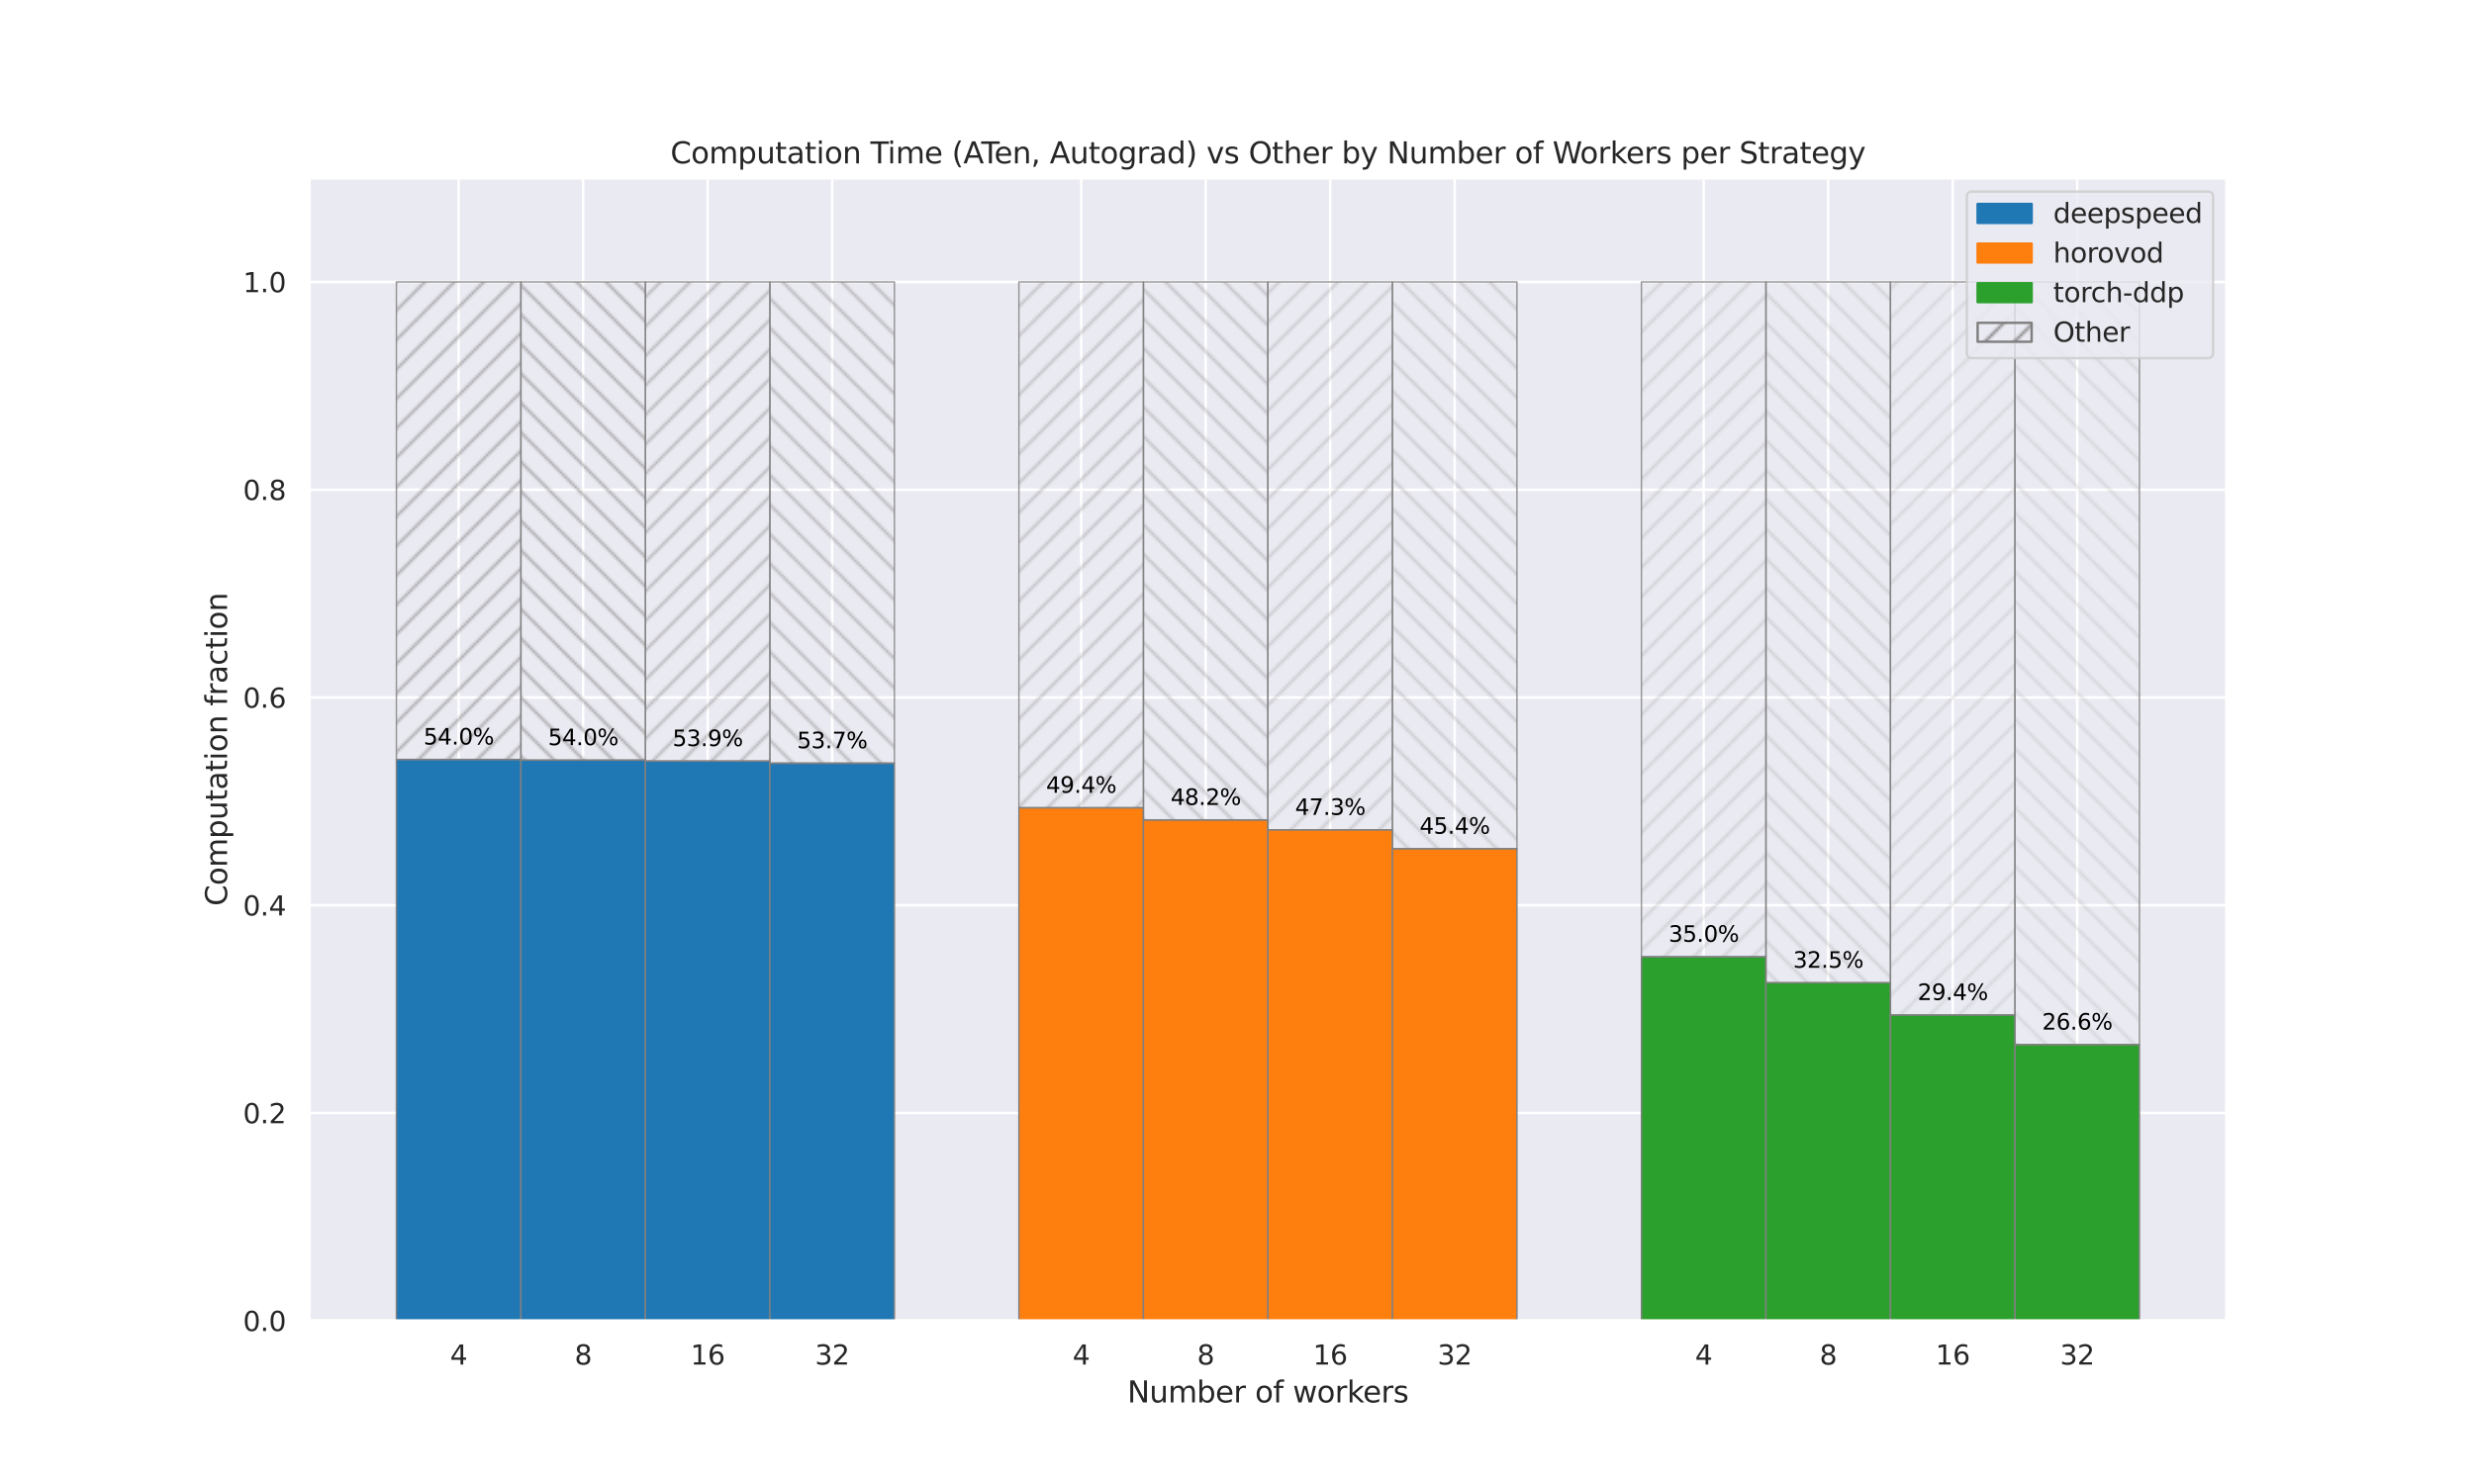 <?xml version="1.0" encoding="utf-8" standalone="no"?>
<!DOCTYPE svg PUBLIC "-//W3C//DTD SVG 1.1//EN"
  "http://www.w3.org/Graphics/SVG/1.1/DTD/svg11.dtd">
<svg xmlns:xlink="http://www.w3.org/1999/xlink" width="1008pt" height="604.8pt" viewBox="0 0 1008 604.8" xmlns="http://www.w3.org/2000/svg" version="1.1">
 <defs>
  <style type="text/css">*{stroke-linejoin: round; stroke-linecap: butt}</style>
 </defs>
 <g id="figure_1">
  <g id="patch_1">
   <path d="M 0 604.8 
L 1008 604.8 
L 1008 0 
L 0 0 
z
" style="fill: #ffffff"/>
  </g>
  <g id="axes_1">
   <g id="patch_2">
    <path d="M 126 538.272 
L 907.2 538.272 
L 907.2 72.576 
L 126 72.576 
z
" style="fill: #eaeaf2"/>
   </g>
   <g id="matplotlib.axis_1">
    <g id="xtick_1">
     <g id="line2d_1">
      <path d="M 186.873 538.272 
L 186.873 72.576 
" clip-path="url(#pb2fc9e73d9)" style="fill: none; stroke: #ffffff; stroke-linecap: round"/>
     </g>
     <g id="text_1">
      <!-- 4 -->
      <g style="fill: #262626" transform="translate(183.373 556.13) scale(0.11 -0.11)">
       <defs>
        <path id="DejaVuSans-34" d="M 2419 4116 
L 825 1625 
L 2419 1625 
L 2419 4116 
z
M 2253 4666 
L 3047 4666 
L 3047 1625 
L 3713 1625 
L 3713 1100 
L 3047 1100 
L 3047 0 
L 2419 0 
L 2419 1100 
L 313 1100 
L 313 1709 
L 2253 4666 
z
" transform="scale(0.016)"/>
       </defs>
       <use xlink:href="#DejaVuSans-34"/>
      </g>
     </g>
    </g>
    <g id="xtick_2">
     <g id="line2d_2">
      <path d="M 237.6 538.272 
L 237.6 72.576 
" clip-path="url(#pb2fc9e73d9)" style="fill: none; stroke: #ffffff; stroke-linecap: round"/>
     </g>
     <g id="text_2">
      <!-- 8 -->
      <g style="fill: #262626" transform="translate(234.101 556.13) scale(0.11 -0.11)">
       <defs>
        <path id="DejaVuSans-38" d="M 2034 2216 
Q 1584 2216 1326 1975 
Q 1069 1734 1069 1313 
Q 1069 891 1326 650 
Q 1584 409 2034 409 
Q 2484 409 2743 651 
Q 3003 894 3003 1313 
Q 3003 1734 2745 1975 
Q 2488 2216 2034 2216 
z
M 1403 2484 
Q 997 2584 770 2862 
Q 544 3141 544 3541 
Q 544 4100 942 4425 
Q 1341 4750 2034 4750 
Q 2731 4750 3128 4425 
Q 3525 4100 3525 3541 
Q 3525 3141 3298 2862 
Q 3072 2584 2669 2484 
Q 3125 2378 3379 2068 
Q 3634 1759 3634 1313 
Q 3634 634 3220 271 
Q 2806 -91 2034 -91 
Q 1263 -91 848 271 
Q 434 634 434 1313 
Q 434 1759 690 2068 
Q 947 2378 1403 2484 
z
M 1172 3481 
Q 1172 3119 1398 2916 
Q 1625 2713 2034 2713 
Q 2441 2713 2670 2916 
Q 2900 3119 2900 3481 
Q 2900 3844 2670 4047 
Q 2441 4250 2034 4250 
Q 1625 4250 1398 4047 
Q 1172 3844 1172 3481 
z
" transform="scale(0.016)"/>
       </defs>
       <use xlink:href="#DejaVuSans-38"/>
      </g>
     </g>
    </g>
    <g id="xtick_3">
     <g id="line2d_3">
      <path d="M 288.327 538.272 
L 288.327 72.576 
" clip-path="url(#pb2fc9e73d9)" style="fill: none; stroke: #ffffff; stroke-linecap: round"/>
     </g>
     <g id="text_3">
      <!-- 16 -->
      <g style="fill: #262626" transform="translate(281.329 556.13) scale(0.11 -0.11)">
       <defs>
        <path id="DejaVuSans-31" d="M 794 531 
L 1825 531 
L 1825 4091 
L 703 3866 
L 703 4441 
L 1819 4666 
L 2450 4666 
L 2450 531 
L 3481 531 
L 3481 0 
L 794 0 
L 794 531 
z
" transform="scale(0.016)"/>
        <path id="DejaVuSans-36" d="M 2113 2584 
Q 1688 2584 1439 2293 
Q 1191 2003 1191 1497 
Q 1191 994 1439 701 
Q 1688 409 2113 409 
Q 2538 409 2786 701 
Q 3034 994 3034 1497 
Q 3034 2003 2786 2293 
Q 2538 2584 2113 2584 
z
M 3366 4563 
L 3366 3988 
Q 3128 4100 2886 4159 
Q 2644 4219 2406 4219 
Q 1781 4219 1451 3797 
Q 1122 3375 1075 2522 
Q 1259 2794 1537 2939 
Q 1816 3084 2150 3084 
Q 2853 3084 3261 2657 
Q 3669 2231 3669 1497 
Q 3669 778 3244 343 
Q 2819 -91 2113 -91 
Q 1303 -91 875 529 
Q 447 1150 447 2328 
Q 447 3434 972 4092 
Q 1497 4750 2381 4750 
Q 2619 4750 2861 4703 
Q 3103 4656 3366 4563 
z
" transform="scale(0.016)"/>
       </defs>
       <use xlink:href="#DejaVuSans-31"/>
       <use xlink:href="#DejaVuSans-36" transform="translate(63.623 0)"/>
      </g>
     </g>
    </g>
    <g id="xtick_4">
     <g id="line2d_4">
      <path d="M 339.055 538.272 
L 339.055 72.576 
" clip-path="url(#pb2fc9e73d9)" style="fill: none; stroke: #ffffff; stroke-linecap: round"/>
     </g>
     <g id="text_4">
      <!-- 32 -->
      <g style="fill: #262626" transform="translate(332.056 556.13) scale(0.11 -0.11)">
       <defs>
        <path id="DejaVuSans-33" d="M 2597 2516 
Q 3050 2419 3304 2112 
Q 3559 1806 3559 1356 
Q 3559 666 3084 287 
Q 2609 -91 1734 -91 
Q 1441 -91 1130 -33 
Q 819 25 488 141 
L 488 750 
Q 750 597 1062 519 
Q 1375 441 1716 441 
Q 2309 441 2620 675 
Q 2931 909 2931 1356 
Q 2931 1769 2642 2001 
Q 2353 2234 1838 2234 
L 1294 2234 
L 1294 2753 
L 1863 2753 
Q 2328 2753 2575 2939 
Q 2822 3125 2822 3475 
Q 2822 3834 2567 4026 
Q 2313 4219 1838 4219 
Q 1578 4219 1281 4162 
Q 984 4106 628 3988 
L 628 4550 
Q 988 4650 1302 4700 
Q 1616 4750 1894 4750 
Q 2613 4750 3031 4423 
Q 3450 4097 3450 3541 
Q 3450 3153 3228 2886 
Q 3006 2619 2597 2516 
z
" transform="scale(0.016)"/>
        <path id="DejaVuSans-32" d="M 1228 531 
L 3431 531 
L 3431 0 
L 469 0 
L 469 531 
Q 828 903 1448 1529 
Q 2069 2156 2228 2338 
Q 2531 2678 2651 2914 
Q 2772 3150 2772 3378 
Q 2772 3750 2511 3984 
Q 2250 4219 1831 4219 
Q 1534 4219 1204 4116 
Q 875 4013 500 3803 
L 500 4441 
Q 881 4594 1212 4672 
Q 1544 4750 1819 4750 
Q 2544 4750 2975 4387 
Q 3406 4025 3406 3419 
Q 3406 3131 3298 2873 
Q 3191 2616 2906 2266 
Q 2828 2175 2409 1742 
Q 1991 1309 1228 531 
z
" transform="scale(0.016)"/>
       </defs>
       <use xlink:href="#DejaVuSans-33"/>
       <use xlink:href="#DejaVuSans-32" transform="translate(63.623 0)"/>
      </g>
     </g>
    </g>
    <g id="xtick_5">
     <g id="line2d_5">
      <path d="M 440.509 538.272 
L 440.509 72.576 
" clip-path="url(#pb2fc9e73d9)" style="fill: none; stroke: #ffffff; stroke-linecap: round"/>
     </g>
     <g id="text_5">
      <!-- 4 -->
      <g style="fill: #262626" transform="translate(437.01 556.13) scale(0.11 -0.11)">
       <use xlink:href="#DejaVuSans-34"/>
      </g>
     </g>
    </g>
    <g id="xtick_6">
     <g id="line2d_6">
      <path d="M 491.236 538.272 
L 491.236 72.576 
" clip-path="url(#pb2fc9e73d9)" style="fill: none; stroke: #ffffff; stroke-linecap: round"/>
     </g>
     <g id="text_6">
      <!-- 8 -->
      <g style="fill: #262626" transform="translate(487.737 556.13) scale(0.11 -0.11)">
       <use xlink:href="#DejaVuSans-38"/>
      </g>
     </g>
    </g>
    <g id="xtick_7">
     <g id="line2d_7">
      <path d="M 541.964 538.272 
L 541.964 72.576 
" clip-path="url(#pb2fc9e73d9)" style="fill: none; stroke: #ffffff; stroke-linecap: round"/>
     </g>
     <g id="text_7">
      <!-- 16 -->
      <g style="fill: #262626" transform="translate(534.965 556.13) scale(0.11 -0.11)">
       <use xlink:href="#DejaVuSans-31"/>
       <use xlink:href="#DejaVuSans-36" transform="translate(63.623 0)"/>
      </g>
     </g>
    </g>
    <g id="xtick_8">
     <g id="line2d_8">
      <path d="M 592.691 538.272 
L 592.691 72.576 
" clip-path="url(#pb2fc9e73d9)" style="fill: none; stroke: #ffffff; stroke-linecap: round"/>
     </g>
     <g id="text_8">
      <!-- 32 -->
      <g style="fill: #262626" transform="translate(585.692 556.13) scale(0.11 -0.11)">
       <use xlink:href="#DejaVuSans-33"/>
       <use xlink:href="#DejaVuSans-32" transform="translate(63.623 0)"/>
      </g>
     </g>
    </g>
    <g id="xtick_9">
     <g id="line2d_9">
      <path d="M 694.145 538.272 
L 694.145 72.576 
" clip-path="url(#pb2fc9e73d9)" style="fill: none; stroke: #ffffff; stroke-linecap: round"/>
     </g>
     <g id="text_9">
      <!-- 4 -->
      <g style="fill: #262626" transform="translate(690.646 556.13) scale(0.11 -0.11)">
       <use xlink:href="#DejaVuSans-34"/>
      </g>
     </g>
    </g>
    <g id="xtick_10">
     <g id="line2d_10">
      <path d="M 744.873 538.272 
L 744.873 72.576 
" clip-path="url(#pb2fc9e73d9)" style="fill: none; stroke: #ffffff; stroke-linecap: round"/>
     </g>
     <g id="text_10">
      <!-- 8 -->
      <g style="fill: #262626" transform="translate(741.373 556.13) scale(0.11 -0.11)">
       <use xlink:href="#DejaVuSans-38"/>
      </g>
     </g>
    </g>
    <g id="xtick_11">
     <g id="line2d_11">
      <path d="M 795.6 538.272 
L 795.6 72.576 
" clip-path="url(#pb2fc9e73d9)" style="fill: none; stroke: #ffffff; stroke-linecap: round"/>
     </g>
     <g id="text_11">
      <!-- 16 -->
      <g style="fill: #262626" transform="translate(788.601 556.13) scale(0.11 -0.11)">
       <use xlink:href="#DejaVuSans-31"/>
       <use xlink:href="#DejaVuSans-36" transform="translate(63.623 0)"/>
      </g>
     </g>
    </g>
    <g id="xtick_12">
     <g id="line2d_12">
      <path d="M 846.327 538.272 
L 846.327 72.576 
" clip-path="url(#pb2fc9e73d9)" style="fill: none; stroke: #ffffff; stroke-linecap: round"/>
     </g>
     <g id="text_12">
      <!-- 32 -->
      <g style="fill: #262626" transform="translate(839.329 556.13) scale(0.11 -0.11)">
       <use xlink:href="#DejaVuSans-33"/>
       <use xlink:href="#DejaVuSans-32" transform="translate(63.623 0)"/>
      </g>
     </g>
    </g>
    <g id="text_13">
     <!-- Number of workers -->
     <g style="fill: #262626" transform="translate(459.314 571.536) scale(0.12 -0.12)">
      <defs>
       <path id="DejaVuSans-4e" d="M 628 4666 
L 1478 4666 
L 3547 763 
L 3547 4666 
L 4159 4666 
L 4159 0 
L 3309 0 
L 1241 3903 
L 1241 0 
L 628 0 
L 628 4666 
z
" transform="scale(0.016)"/>
       <path id="DejaVuSans-75" d="M 544 1381 
L 544 3500 
L 1119 3500 
L 1119 1403 
Q 1119 906 1312 657 
Q 1506 409 1894 409 
Q 2359 409 2629 706 
Q 2900 1003 2900 1516 
L 2900 3500 
L 3475 3500 
L 3475 0 
L 2900 0 
L 2900 538 
Q 2691 219 2414 64 
Q 2138 -91 1772 -91 
Q 1169 -91 856 284 
Q 544 659 544 1381 
z
M 1991 3584 
L 1991 3584 
z
" transform="scale(0.016)"/>
       <path id="DejaVuSans-6d" d="M 3328 2828 
Q 3544 3216 3844 3400 
Q 4144 3584 4550 3584 
Q 5097 3584 5394 3201 
Q 5691 2819 5691 2113 
L 5691 0 
L 5113 0 
L 5113 2094 
Q 5113 2597 4934 2840 
Q 4756 3084 4391 3084 
Q 3944 3084 3684 2787 
Q 3425 2491 3425 1978 
L 3425 0 
L 2847 0 
L 2847 2094 
Q 2847 2600 2669 2842 
Q 2491 3084 2119 3084 
Q 1678 3084 1418 2786 
Q 1159 2488 1159 1978 
L 1159 0 
L 581 0 
L 581 3500 
L 1159 3500 
L 1159 2956 
Q 1356 3278 1631 3431 
Q 1906 3584 2284 3584 
Q 2666 3584 2933 3390 
Q 3200 3197 3328 2828 
z
" transform="scale(0.016)"/>
       <path id="DejaVuSans-62" d="M 3116 1747 
Q 3116 2381 2855 2742 
Q 2594 3103 2138 3103 
Q 1681 3103 1420 2742 
Q 1159 2381 1159 1747 
Q 1159 1113 1420 752 
Q 1681 391 2138 391 
Q 2594 391 2855 752 
Q 3116 1113 3116 1747 
z
M 1159 2969 
Q 1341 3281 1617 3432 
Q 1894 3584 2278 3584 
Q 2916 3584 3314 3078 
Q 3713 2572 3713 1747 
Q 3713 922 3314 415 
Q 2916 -91 2278 -91 
Q 1894 -91 1617 61 
Q 1341 213 1159 525 
L 1159 0 
L 581 0 
L 581 4863 
L 1159 4863 
L 1159 2969 
z
" transform="scale(0.016)"/>
       <path id="DejaVuSans-65" d="M 3597 1894 
L 3597 1613 
L 953 1613 
Q 991 1019 1311 708 
Q 1631 397 2203 397 
Q 2534 397 2845 478 
Q 3156 559 3463 722 
L 3463 178 
Q 3153 47 2828 -22 
Q 2503 -91 2169 -91 
Q 1331 -91 842 396 
Q 353 884 353 1716 
Q 353 2575 817 3079 
Q 1281 3584 2069 3584 
Q 2775 3584 3186 3129 
Q 3597 2675 3597 1894 
z
M 3022 2063 
Q 3016 2534 2758 2815 
Q 2500 3097 2075 3097 
Q 1594 3097 1305 2825 
Q 1016 2553 972 2059 
L 3022 2063 
z
" transform="scale(0.016)"/>
       <path id="DejaVuSans-72" d="M 2631 2963 
Q 2534 3019 2420 3045 
Q 2306 3072 2169 3072 
Q 1681 3072 1420 2755 
Q 1159 2438 1159 1844 
L 1159 0 
L 581 0 
L 581 3500 
L 1159 3500 
L 1159 2956 
Q 1341 3275 1631 3429 
Q 1922 3584 2338 3584 
Q 2397 3584 2469 3576 
Q 2541 3569 2628 3553 
L 2631 2963 
z
" transform="scale(0.016)"/>
       <path id="DejaVuSans-20" transform="scale(0.016)"/>
       <path id="DejaVuSans-6f" d="M 1959 3097 
Q 1497 3097 1228 2736 
Q 959 2375 959 1747 
Q 959 1119 1226 758 
Q 1494 397 1959 397 
Q 2419 397 2687 759 
Q 2956 1122 2956 1747 
Q 2956 2369 2687 2733 
Q 2419 3097 1959 3097 
z
M 1959 3584 
Q 2709 3584 3137 3096 
Q 3566 2609 3566 1747 
Q 3566 888 3137 398 
Q 2709 -91 1959 -91 
Q 1206 -91 779 398 
Q 353 888 353 1747 
Q 353 2609 779 3096 
Q 1206 3584 1959 3584 
z
" transform="scale(0.016)"/>
       <path id="DejaVuSans-66" d="M 2375 4863 
L 2375 4384 
L 1825 4384 
Q 1516 4384 1395 4259 
Q 1275 4134 1275 3809 
L 1275 3500 
L 2222 3500 
L 2222 3053 
L 1275 3053 
L 1275 0 
L 697 0 
L 697 3053 
L 147 3053 
L 147 3500 
L 697 3500 
L 697 3744 
Q 697 4328 969 4595 
Q 1241 4863 1831 4863 
L 2375 4863 
z
" transform="scale(0.016)"/>
       <path id="DejaVuSans-77" d="M 269 3500 
L 844 3500 
L 1563 769 
L 2278 3500 
L 2956 3500 
L 3675 769 
L 4391 3500 
L 4966 3500 
L 4050 0 
L 3372 0 
L 2619 2869 
L 1863 0 
L 1184 0 
L 269 3500 
z
" transform="scale(0.016)"/>
       <path id="DejaVuSans-6b" d="M 581 4863 
L 1159 4863 
L 1159 1991 
L 2875 3500 
L 3609 3500 
L 1753 1863 
L 3688 0 
L 2938 0 
L 1159 1709 
L 1159 0 
L 581 0 
L 581 4863 
z
" transform="scale(0.016)"/>
       <path id="DejaVuSans-73" d="M 2834 3397 
L 2834 2853 
Q 2591 2978 2328 3040 
Q 2066 3103 1784 3103 
Q 1356 3103 1142 2972 
Q 928 2841 928 2578 
Q 928 2378 1081 2264 
Q 1234 2150 1697 2047 
L 1894 2003 
Q 2506 1872 2764 1633 
Q 3022 1394 3022 966 
Q 3022 478 2636 193 
Q 2250 -91 1575 -91 
Q 1294 -91 989 -36 
Q 684 19 347 128 
L 347 722 
Q 666 556 975 473 
Q 1284 391 1588 391 
Q 1994 391 2212 530 
Q 2431 669 2431 922 
Q 2431 1156 2273 1281 
Q 2116 1406 1581 1522 
L 1381 1569 
Q 847 1681 609 1914 
Q 372 2147 372 2553 
Q 372 3047 722 3315 
Q 1072 3584 1716 3584 
Q 2034 3584 2315 3537 
Q 2597 3491 2834 3397 
z
" transform="scale(0.016)"/>
      </defs>
      <use xlink:href="#DejaVuSans-4e"/>
      <use xlink:href="#DejaVuSans-75" transform="translate(74.805 0)"/>
      <use xlink:href="#DejaVuSans-6d" transform="translate(138.184 0)"/>
      <use xlink:href="#DejaVuSans-62" transform="translate(235.596 0)"/>
      <use xlink:href="#DejaVuSans-65" transform="translate(299.072 0)"/>
      <use xlink:href="#DejaVuSans-72" transform="translate(360.596 0)"/>
      <use xlink:href="#DejaVuSans-20" transform="translate(401.709 0)"/>
      <use xlink:href="#DejaVuSans-6f" transform="translate(433.496 0)"/>
      <use xlink:href="#DejaVuSans-66" transform="translate(494.678 0)"/>
      <use xlink:href="#DejaVuSans-20" transform="translate(529.883 0)"/>
      <use xlink:href="#DejaVuSans-77" transform="translate(561.67 0)"/>
      <use xlink:href="#DejaVuSans-6f" transform="translate(643.457 0)"/>
      <use xlink:href="#DejaVuSans-72" transform="translate(704.639 0)"/>
      <use xlink:href="#DejaVuSans-6b" transform="translate(745.752 0)"/>
      <use xlink:href="#DejaVuSans-65" transform="translate(800.037 0)"/>
      <use xlink:href="#DejaVuSans-72" transform="translate(861.561 0)"/>
      <use xlink:href="#DejaVuSans-73" transform="translate(902.674 0)"/>
     </g>
    </g>
   </g>
   <g id="matplotlib.axis_2">
    <g id="ytick_1">
     <g id="line2d_13">
      <path d="M 126 538.272 
L 907.2 538.272 
" clip-path="url(#pb2fc9e73d9)" style="fill: none; stroke: #ffffff; stroke-linecap: round"/>
     </g>
     <g id="text_14">
      <!-- 0.0 -->
      <g style="fill: #262626" transform="translate(99.007 542.451) scale(0.11 -0.11)">
       <defs>
        <path id="DejaVuSans-30" d="M 2034 4250 
Q 1547 4250 1301 3770 
Q 1056 3291 1056 2328 
Q 1056 1369 1301 889 
Q 1547 409 2034 409 
Q 2525 409 2770 889 
Q 3016 1369 3016 2328 
Q 3016 3291 2770 3770 
Q 2525 4250 2034 4250 
z
M 2034 4750 
Q 2819 4750 3233 4129 
Q 3647 3509 3647 2328 
Q 3647 1150 3233 529 
Q 2819 -91 2034 -91 
Q 1250 -91 836 529 
Q 422 1150 422 2328 
Q 422 3509 836 4129 
Q 1250 4750 2034 4750 
z
" transform="scale(0.016)"/>
        <path id="DejaVuSans-2e" d="M 684 794 
L 1344 794 
L 1344 0 
L 684 0 
L 684 794 
z
" transform="scale(0.016)"/>
       </defs>
       <use xlink:href="#DejaVuSans-30"/>
       <use xlink:href="#DejaVuSans-2e" transform="translate(63.623 0)"/>
       <use xlink:href="#DejaVuSans-30" transform="translate(95.41 0)"/>
      </g>
     </g>
    </g>
    <g id="ytick_2">
     <g id="line2d_14">
      <path d="M 126 453.6 
L 907.2 453.6 
" clip-path="url(#pb2fc9e73d9)" style="fill: none; stroke: #ffffff; stroke-linecap: round"/>
     </g>
     <g id="text_15">
      <!-- 0.2 -->
      <g style="fill: #262626" transform="translate(99.007 457.779) scale(0.11 -0.11)">
       <use xlink:href="#DejaVuSans-30"/>
       <use xlink:href="#DejaVuSans-2e" transform="translate(63.623 0)"/>
       <use xlink:href="#DejaVuSans-32" transform="translate(95.41 0)"/>
      </g>
     </g>
    </g>
    <g id="ytick_3">
     <g id="line2d_15">
      <path d="M 126 368.928 
L 907.2 368.928 
" clip-path="url(#pb2fc9e73d9)" style="fill: none; stroke: #ffffff; stroke-linecap: round"/>
     </g>
     <g id="text_16">
      <!-- 0.4 -->
      <g style="fill: #262626" transform="translate(99.007 373.107) scale(0.11 -0.11)">
       <use xlink:href="#DejaVuSans-30"/>
       <use xlink:href="#DejaVuSans-2e" transform="translate(63.623 0)"/>
       <use xlink:href="#DejaVuSans-34" transform="translate(95.41 0)"/>
      </g>
     </g>
    </g>
    <g id="ytick_4">
     <g id="line2d_16">
      <path d="M 126 284.256 
L 907.2 284.256 
" clip-path="url(#pb2fc9e73d9)" style="fill: none; stroke: #ffffff; stroke-linecap: round"/>
     </g>
     <g id="text_17">
      <!-- 0.6 -->
      <g style="fill: #262626" transform="translate(99.007 288.435) scale(0.11 -0.11)">
       <use xlink:href="#DejaVuSans-30"/>
       <use xlink:href="#DejaVuSans-2e" transform="translate(63.623 0)"/>
       <use xlink:href="#DejaVuSans-36" transform="translate(95.41 0)"/>
      </g>
     </g>
    </g>
    <g id="ytick_5">
     <g id="line2d_17">
      <path d="M 126 199.584 
L 907.2 199.584 
" clip-path="url(#pb2fc9e73d9)" style="fill: none; stroke: #ffffff; stroke-linecap: round"/>
     </g>
     <g id="text_18">
      <!-- 0.8 -->
      <g style="fill: #262626" transform="translate(99.007 203.763) scale(0.11 -0.11)">
       <use xlink:href="#DejaVuSans-30"/>
       <use xlink:href="#DejaVuSans-2e" transform="translate(63.623 0)"/>
       <use xlink:href="#DejaVuSans-38" transform="translate(95.41 0)"/>
      </g>
     </g>
    </g>
    <g id="ytick_6">
     <g id="line2d_18">
      <path d="M 126 114.912 
L 907.2 114.912 
" clip-path="url(#pb2fc9e73d9)" style="fill: none; stroke: #ffffff; stroke-linecap: round"/>
     </g>
     <g id="text_19">
      <!-- 1.0 -->
      <g style="fill: #262626" transform="translate(99.007 119.091) scale(0.11 -0.11)">
       <use xlink:href="#DejaVuSans-31"/>
       <use xlink:href="#DejaVuSans-2e" transform="translate(63.623 0)"/>
       <use xlink:href="#DejaVuSans-30" transform="translate(95.41 0)"/>
      </g>
     </g>
    </g>
    <g id="text_20">
     <!-- Computation fraction -->
     <g style="fill: #262626" transform="translate(92.511 369.217) rotate(-90) scale(0.12 -0.12)">
      <defs>
       <path id="DejaVuSans-43" d="M 4122 4306 
L 4122 3641 
Q 3803 3938 3442 4084 
Q 3081 4231 2675 4231 
Q 1875 4231 1450 3742 
Q 1025 3253 1025 2328 
Q 1025 1406 1450 917 
Q 1875 428 2675 428 
Q 3081 428 3442 575 
Q 3803 722 4122 1019 
L 4122 359 
Q 3791 134 3420 21 
Q 3050 -91 2638 -91 
Q 1578 -91 968 557 
Q 359 1206 359 2328 
Q 359 3453 968 4101 
Q 1578 4750 2638 4750 
Q 3056 4750 3426 4639 
Q 3797 4528 4122 4306 
z
" transform="scale(0.016)"/>
       <path id="DejaVuSans-70" d="M 1159 525 
L 1159 -1331 
L 581 -1331 
L 581 3500 
L 1159 3500 
L 1159 2969 
Q 1341 3281 1617 3432 
Q 1894 3584 2278 3584 
Q 2916 3584 3314 3078 
Q 3713 2572 3713 1747 
Q 3713 922 3314 415 
Q 2916 -91 2278 -91 
Q 1894 -91 1617 61 
Q 1341 213 1159 525 
z
M 3116 1747 
Q 3116 2381 2855 2742 
Q 2594 3103 2138 3103 
Q 1681 3103 1420 2742 
Q 1159 2381 1159 1747 
Q 1159 1113 1420 752 
Q 1681 391 2138 391 
Q 2594 391 2855 752 
Q 3116 1113 3116 1747 
z
" transform="scale(0.016)"/>
       <path id="DejaVuSans-74" d="M 1172 4494 
L 1172 3500 
L 2356 3500 
L 2356 3053 
L 1172 3053 
L 1172 1153 
Q 1172 725 1289 603 
Q 1406 481 1766 481 
L 2356 481 
L 2356 0 
L 1766 0 
Q 1100 0 847 248 
Q 594 497 594 1153 
L 594 3053 
L 172 3053 
L 172 3500 
L 594 3500 
L 594 4494 
L 1172 4494 
z
" transform="scale(0.016)"/>
       <path id="DejaVuSans-61" d="M 2194 1759 
Q 1497 1759 1228 1600 
Q 959 1441 959 1056 
Q 959 750 1161 570 
Q 1363 391 1709 391 
Q 2188 391 2477 730 
Q 2766 1069 2766 1631 
L 2766 1759 
L 2194 1759 
z
M 3341 1997 
L 3341 0 
L 2766 0 
L 2766 531 
Q 2569 213 2275 61 
Q 1981 -91 1556 -91 
Q 1019 -91 701 211 
Q 384 513 384 1019 
Q 384 1609 779 1909 
Q 1175 2209 1959 2209 
L 2766 2209 
L 2766 2266 
Q 2766 2663 2505 2880 
Q 2244 3097 1772 3097 
Q 1472 3097 1187 3025 
Q 903 2953 641 2809 
L 641 3341 
Q 956 3463 1253 3523 
Q 1550 3584 1831 3584 
Q 2591 3584 2966 3190 
Q 3341 2797 3341 1997 
z
" transform="scale(0.016)"/>
       <path id="DejaVuSans-69" d="M 603 3500 
L 1178 3500 
L 1178 0 
L 603 0 
L 603 3500 
z
M 603 4863 
L 1178 4863 
L 1178 4134 
L 603 4134 
L 603 4863 
z
" transform="scale(0.016)"/>
       <path id="DejaVuSans-6e" d="M 3513 2113 
L 3513 0 
L 2938 0 
L 2938 2094 
Q 2938 2591 2744 2837 
Q 2550 3084 2163 3084 
Q 1697 3084 1428 2787 
Q 1159 2491 1159 1978 
L 1159 0 
L 581 0 
L 581 3500 
L 1159 3500 
L 1159 2956 
Q 1366 3272 1645 3428 
Q 1925 3584 2291 3584 
Q 2894 3584 3203 3211 
Q 3513 2838 3513 2113 
z
" transform="scale(0.016)"/>
       <path id="DejaVuSans-63" d="M 3122 3366 
L 3122 2828 
Q 2878 2963 2633 3030 
Q 2388 3097 2138 3097 
Q 1578 3097 1268 2742 
Q 959 2388 959 1747 
Q 959 1106 1268 751 
Q 1578 397 2138 397 
Q 2388 397 2633 464 
Q 2878 531 3122 666 
L 3122 134 
Q 2881 22 2623 -34 
Q 2366 -91 2075 -91 
Q 1284 -91 818 406 
Q 353 903 353 1747 
Q 353 2603 823 3093 
Q 1294 3584 2113 3584 
Q 2378 3584 2631 3529 
Q 2884 3475 3122 3366 
z
" transform="scale(0.016)"/>
      </defs>
      <use xlink:href="#DejaVuSans-43"/>
      <use xlink:href="#DejaVuSans-6f" transform="translate(69.824 0)"/>
      <use xlink:href="#DejaVuSans-6d" transform="translate(131.006 0)"/>
      <use xlink:href="#DejaVuSans-70" transform="translate(228.418 0)"/>
      <use xlink:href="#DejaVuSans-75" transform="translate(291.895 0)"/>
      <use xlink:href="#DejaVuSans-74" transform="translate(355.273 0)"/>
      <use xlink:href="#DejaVuSans-61" transform="translate(394.482 0)"/>
      <use xlink:href="#DejaVuSans-74" transform="translate(455.762 0)"/>
      <use xlink:href="#DejaVuSans-69" transform="translate(494.971 0)"/>
      <use xlink:href="#DejaVuSans-6f" transform="translate(522.754 0)"/>
      <use xlink:href="#DejaVuSans-6e" transform="translate(583.936 0)"/>
      <use xlink:href="#DejaVuSans-20" transform="translate(647.314 0)"/>
      <use xlink:href="#DejaVuSans-66" transform="translate(679.102 0)"/>
      <use xlink:href="#DejaVuSans-72" transform="translate(714.307 0)"/>
      <use xlink:href="#DejaVuSans-61" transform="translate(755.42 0)"/>
      <use xlink:href="#DejaVuSans-63" transform="translate(816.699 0)"/>
      <use xlink:href="#DejaVuSans-74" transform="translate(871.68 0)"/>
      <use xlink:href="#DejaVuSans-69" transform="translate(910.889 0)"/>
      <use xlink:href="#DejaVuSans-6f" transform="translate(938.672 0)"/>
      <use xlink:href="#DejaVuSans-6e" transform="translate(999.854 0)"/>
     </g>
    </g>
   </g>
   <g id="patch_3">
    <path d="M 161.509 538.272 
L 212.236 538.272 
L 212.236 309.531 
L 161.509 309.531 
z
" clip-path="url(#pb2fc9e73d9)" style="fill: #1f77b4; stroke: #808080; stroke-width: 0.6; stroke-linejoin: miter"/>
   </g>
   <g id="patch_4">
    <path d="M 161.509 309.531 
L 212.236 309.531 
L 212.236 114.912 
L 161.509 114.912 
z
" clip-path="url(#pb2fc9e73d9)" style="fill: url(#h7feebf5a3f); opacity: 0.8; stroke: #808080; stroke-width: 0.6; stroke-linejoin: miter"/>
   </g>
   <g id="patch_5">
    <path d="M 212.236 538.272 
L 262.964 538.272 
L 262.964 309.793 
L 212.236 309.793 
z
" clip-path="url(#pb2fc9e73d9)" style="fill: #1f77b4; stroke: #808080; stroke-width: 0.6; stroke-linejoin: miter"/>
   </g>
   <g id="patch_6">
    <path d="M 212.236 309.793 
L 262.964 309.793 
L 262.964 114.912 
L 212.236 114.912 
z
" clip-path="url(#pb2fc9e73d9)" style="fill: url(#he123f068d3); opacity: 0.8; stroke: #808080; stroke-width: 0.6; stroke-linejoin: miter"/>
   </g>
   <g id="patch_7">
    <path d="M 262.964 538.272 
L 313.691 538.272 
L 313.691 310.18 
L 262.964 310.18 
z
" clip-path="url(#pb2fc9e73d9)" style="fill: #1f77b4; stroke: #808080; stroke-width: 0.6; stroke-linejoin: miter"/>
   </g>
   <g id="patch_8">
    <path d="M 262.964 310.18 
L 313.691 310.18 
L 313.691 114.912 
L 262.964 114.912 
z
" clip-path="url(#pb2fc9e73d9)" style="fill: url(#h7feebf5a3f); opacity: 0.8; stroke: #808080; stroke-width: 0.6; stroke-linejoin: miter"/>
   </g>
   <g id="patch_9">
    <path d="M 313.691 538.272 
L 364.418 538.272 
L 364.418 311.044 
L 313.691 311.044 
z
" clip-path="url(#pb2fc9e73d9)" style="fill: #1f77b4; stroke: #808080; stroke-width: 0.6; stroke-linejoin: miter"/>
   </g>
   <g id="patch_10">
    <path d="M 313.691 311.044 
L 364.418 311.044 
L 364.418 114.912 
L 313.691 114.912 
z
" clip-path="url(#pb2fc9e73d9)" style="fill: url(#he123f068d3); opacity: 0.8; stroke: #808080; stroke-width: 0.6; stroke-linejoin: miter"/>
   </g>
   <g id="patch_11">
    <path d="M 415.145 538.272 
L 465.873 538.272 
L 465.873 329.2 
L 415.145 329.2 
z
" clip-path="url(#pb2fc9e73d9)" style="fill: #ff7f0e; stroke: #808080; stroke-width: 0.6; stroke-linejoin: miter"/>
   </g>
   <g id="patch_12">
    <path d="M 415.145 329.2 
L 465.873 329.2 
L 465.873 114.912 
L 415.145 114.912 
z
" clip-path="url(#pb2fc9e73d9)" style="fill: url(#h7feebf5a3f); opacity: 0.8; stroke: #808080; stroke-width: 0.6; stroke-linejoin: miter"/>
   </g>
   <g id="patch_13">
    <path d="M 465.873 538.272 
L 516.6 538.272 
L 516.6 334.155 
L 465.873 334.155 
z
" clip-path="url(#pb2fc9e73d9)" style="fill: #ff7f0e; stroke: #808080; stroke-width: 0.6; stroke-linejoin: miter"/>
   </g>
   <g id="patch_14">
    <path d="M 465.873 334.155 
L 516.6 334.155 
L 516.6 114.912 
L 465.873 114.912 
z
" clip-path="url(#pb2fc9e73d9)" style="fill: url(#he123f068d3); opacity: 0.8; stroke: #808080; stroke-width: 0.6; stroke-linejoin: miter"/>
   </g>
   <g id="patch_15">
    <path d="M 516.6 538.272 
L 567.327 538.272 
L 567.327 338.21 
L 516.6 338.21 
z
" clip-path="url(#pb2fc9e73d9)" style="fill: #ff7f0e; stroke: #808080; stroke-width: 0.6; stroke-linejoin: miter"/>
   </g>
   <g id="patch_16">
    <path d="M 516.6 338.21 
L 567.327 338.21 
L 567.327 114.912 
L 516.6 114.912 
z
" clip-path="url(#pb2fc9e73d9)" style="fill: url(#h7feebf5a3f); opacity: 0.8; stroke: #808080; stroke-width: 0.6; stroke-linejoin: miter"/>
   </g>
   <g id="patch_17">
    <path d="M 567.327 538.272 
L 618.055 538.272 
L 618.055 345.891 
L 567.327 345.891 
z
" clip-path="url(#pb2fc9e73d9)" style="fill: #ff7f0e; stroke: #808080; stroke-width: 0.6; stroke-linejoin: miter"/>
   </g>
   <g id="patch_18">
    <path d="M 567.327 345.891 
L 618.055 345.891 
L 618.055 114.912 
L 567.327 114.912 
z
" clip-path="url(#pb2fc9e73d9)" style="fill: url(#he123f068d3); opacity: 0.8; stroke: #808080; stroke-width: 0.6; stroke-linejoin: miter"/>
   </g>
   <g id="patch_19">
    <path d="M 668.782 538.272 
L 719.509 538.272 
L 719.509 389.925 
L 668.782 389.925 
z
" clip-path="url(#pb2fc9e73d9)" style="fill: #2ca02c; stroke: #808080; stroke-width: 0.6; stroke-linejoin: miter"/>
   </g>
   <g id="patch_20">
    <path d="M 668.782 389.925 
L 719.509 389.925 
L 719.509 114.912 
L 668.782 114.912 
z
" clip-path="url(#pb2fc9e73d9)" style="fill: url(#h7feebf5a3f); opacity: 0.8; stroke: #808080; stroke-width: 0.6; stroke-linejoin: miter"/>
   </g>
   <g id="patch_21">
    <path d="M 719.509 538.272 
L 770.236 538.272 
L 770.236 400.504 
L 719.509 400.504 
z
" clip-path="url(#pb2fc9e73d9)" style="fill: #2ca02c; stroke: #808080; stroke-width: 0.6; stroke-linejoin: miter"/>
   </g>
   <g id="patch_22">
    <path d="M 719.509 400.504 
L 770.236 400.504 
L 770.236 114.912 
L 719.509 114.912 
z
" clip-path="url(#pb2fc9e73d9)" style="fill: url(#he123f068d3); opacity: 0.8; stroke: #808080; stroke-width: 0.6; stroke-linejoin: miter"/>
   </g>
   <g id="patch_23">
    <path d="M 770.236 538.272 
L 820.964 538.272 
L 820.964 413.649 
L 770.236 413.649 
z
" clip-path="url(#pb2fc9e73d9)" style="fill: #2ca02c; stroke: #808080; stroke-width: 0.6; stroke-linejoin: miter"/>
   </g>
   <g id="patch_24">
    <path d="M 770.236 413.649 
L 820.964 413.649 
L 820.964 114.912 
L 770.236 114.912 
z
" clip-path="url(#pb2fc9e73d9)" style="fill: url(#h7feebf5a3f); opacity: 0.8; stroke: #808080; stroke-width: 0.6; stroke-linejoin: miter"/>
   </g>
   <g id="patch_25">
    <path d="M 820.964 538.272 
L 871.691 538.272 
L 871.691 425.71 
L 820.964 425.71 
z
" clip-path="url(#pb2fc9e73d9)" style="fill: #2ca02c; stroke: #808080; stroke-width: 0.6; stroke-linejoin: miter"/>
   </g>
   <g id="patch_26">
    <path d="M 820.964 425.71 
L 871.691 425.71 
L 871.691 114.912 
L 820.964 114.912 
z
" clip-path="url(#pb2fc9e73d9)" style="fill: url(#he123f068d3); opacity: 0.8; stroke: #808080; stroke-width: 0.6; stroke-linejoin: miter"/>
   </g>
   <g id="patch_27">
    <path d="M 126 538.272 
L 126 72.576 
" style="fill: none; stroke: #ffffff; stroke-width: 1.25; stroke-linejoin: miter; stroke-linecap: square"/>
   </g>
   <g id="patch_28">
    <path d="M 907.2 538.272 
L 907.2 72.576 
" style="fill: none; stroke: #ffffff; stroke-width: 1.25; stroke-linejoin: miter; stroke-linecap: square"/>
   </g>
   <g id="patch_29">
    <path d="M 126 538.272 
L 907.2 538.272 
" style="fill: none; stroke: #ffffff; stroke-width: 1.25; stroke-linejoin: miter; stroke-linecap: square"/>
   </g>
   <g id="patch_30">
    <path d="M 126 72.576 
L 907.2 72.576 
" style="fill: none; stroke: #ffffff; stroke-width: 1.25; stroke-linejoin: miter; stroke-linecap: square"/>
   </g>
   <g id="text_21">
    <!-- 54.0% -->
    <g transform="translate(172.577 303.425) scale(0.09 -0.09)">
     <defs>
      <path id="DejaVuSans-35" d="M 691 4666 
L 3169 4666 
L 3169 4134 
L 1269 4134 
L 1269 2991 
Q 1406 3038 1543 3061 
Q 1681 3084 1819 3084 
Q 2600 3084 3056 2656 
Q 3513 2228 3513 1497 
Q 3513 744 3044 326 
Q 2575 -91 1722 -91 
Q 1428 -91 1123 -41 
Q 819 9 494 109 
L 494 744 
Q 775 591 1075 516 
Q 1375 441 1709 441 
Q 2250 441 2565 725 
Q 2881 1009 2881 1497 
Q 2881 1984 2565 2268 
Q 2250 2553 1709 2553 
Q 1456 2553 1204 2497 
Q 953 2441 691 2322 
L 691 4666 
z
" transform="scale(0.016)"/>
      <path id="DejaVuSans-25" d="M 4653 2053 
Q 4381 2053 4226 1822 
Q 4072 1591 4072 1178 
Q 4072 772 4226 539 
Q 4381 306 4653 306 
Q 4919 306 5073 539 
Q 5228 772 5228 1178 
Q 5228 1588 5073 1820 
Q 4919 2053 4653 2053 
z
M 4653 2450 
Q 5147 2450 5437 2106 
Q 5728 1763 5728 1178 
Q 5728 594 5436 251 
Q 5144 -91 4653 -91 
Q 4153 -91 3862 251 
Q 3572 594 3572 1178 
Q 3572 1766 3864 2108 
Q 4156 2450 4653 2450 
z
M 1428 4353 
Q 1159 4353 1004 4120 
Q 850 3888 850 3481 
Q 850 3069 1003 2837 
Q 1156 2606 1428 2606 
Q 1700 2606 1854 2837 
Q 2009 3069 2009 3481 
Q 2009 3884 1853 4118 
Q 1697 4353 1428 4353 
z
M 4250 4750 
L 4750 4750 
L 1831 -91 
L 1331 -91 
L 4250 4750 
z
M 1428 4750 
Q 1922 4750 2215 4408 
Q 2509 4066 2509 3481 
Q 2509 2891 2217 2550 
Q 1925 2209 1428 2209 
Q 931 2209 642 2551 
Q 353 2894 353 3481 
Q 353 4063 643 4406 
Q 934 4750 1428 4750 
z
" transform="scale(0.016)"/>
     </defs>
     <use xlink:href="#DejaVuSans-35"/>
     <use xlink:href="#DejaVuSans-34" transform="translate(63.623 0)"/>
     <use xlink:href="#DejaVuSans-2e" transform="translate(127.246 0)"/>
     <use xlink:href="#DejaVuSans-30" transform="translate(159.033 0)"/>
     <use xlink:href="#DejaVuSans-25" transform="translate(222.656 0)"/>
    </g>
   </g>
   <g id="text_22">
    <!-- 54.0% -->
    <g transform="translate(223.305 303.688) scale(0.09 -0.09)">
     <use xlink:href="#DejaVuSans-35"/>
     <use xlink:href="#DejaVuSans-34" transform="translate(63.623 0)"/>
     <use xlink:href="#DejaVuSans-2e" transform="translate(127.246 0)"/>
     <use xlink:href="#DejaVuSans-30" transform="translate(159.033 0)"/>
     <use xlink:href="#DejaVuSans-25" transform="translate(222.656 0)"/>
    </g>
   </g>
   <g id="text_23">
    <!-- 53.9% -->
    <g transform="translate(274.032 304.074) scale(0.09 -0.09)">
     <defs>
      <path id="DejaVuSans-39" d="M 703 97 
L 703 672 
Q 941 559 1184 500 
Q 1428 441 1663 441 
Q 2288 441 2617 861 
Q 2947 1281 2994 2138 
Q 2813 1869 2534 1725 
Q 2256 1581 1919 1581 
Q 1219 1581 811 2004 
Q 403 2428 403 3163 
Q 403 3881 828 4315 
Q 1253 4750 1959 4750 
Q 2769 4750 3195 4129 
Q 3622 3509 3622 2328 
Q 3622 1225 3098 567 
Q 2575 -91 1691 -91 
Q 1453 -91 1209 -44 
Q 966 3 703 97 
z
M 1959 2075 
Q 2384 2075 2632 2365 
Q 2881 2656 2881 3163 
Q 2881 3666 2632 3958 
Q 2384 4250 1959 4250 
Q 1534 4250 1286 3958 
Q 1038 3666 1038 3163 
Q 1038 2656 1286 2365 
Q 1534 2075 1959 2075 
z
" transform="scale(0.016)"/>
     </defs>
     <use xlink:href="#DejaVuSans-35"/>
     <use xlink:href="#DejaVuSans-33" transform="translate(63.623 0)"/>
     <use xlink:href="#DejaVuSans-2e" transform="translate(127.246 0)"/>
     <use xlink:href="#DejaVuSans-39" transform="translate(159.033 0)"/>
     <use xlink:href="#DejaVuSans-25" transform="translate(222.656 0)"/>
    </g>
   </g>
   <g id="text_24">
    <!-- 53.7% -->
    <g transform="translate(324.759 304.939) scale(0.09 -0.09)">
     <defs>
      <path id="DejaVuSans-37" d="M 525 4666 
L 3525 4666 
L 3525 4397 
L 1831 0 
L 1172 0 
L 2766 4134 
L 525 4134 
L 525 4666 
z
" transform="scale(0.016)"/>
     </defs>
     <use xlink:href="#DejaVuSans-35"/>
     <use xlink:href="#DejaVuSans-33" transform="translate(63.623 0)"/>
     <use xlink:href="#DejaVuSans-2e" transform="translate(127.246 0)"/>
     <use xlink:href="#DejaVuSans-37" transform="translate(159.033 0)"/>
     <use xlink:href="#DejaVuSans-25" transform="translate(222.656 0)"/>
    </g>
   </g>
   <g id="text_25">
    <!-- 49.4% -->
    <g transform="translate(426.214 323.094) scale(0.09 -0.09)">
     <use xlink:href="#DejaVuSans-34"/>
     <use xlink:href="#DejaVuSans-39" transform="translate(63.623 0)"/>
     <use xlink:href="#DejaVuSans-2e" transform="translate(127.246 0)"/>
     <use xlink:href="#DejaVuSans-34" transform="translate(159.033 0)"/>
     <use xlink:href="#DejaVuSans-25" transform="translate(222.656 0)"/>
    </g>
   </g>
   <g id="text_26">
    <!-- 48.2% -->
    <g transform="translate(476.941 328.05) scale(0.09 -0.09)">
     <use xlink:href="#DejaVuSans-34"/>
     <use xlink:href="#DejaVuSans-38" transform="translate(63.623 0)"/>
     <use xlink:href="#DejaVuSans-2e" transform="translate(127.246 0)"/>
     <use xlink:href="#DejaVuSans-32" transform="translate(159.033 0)"/>
     <use xlink:href="#DejaVuSans-25" transform="translate(222.656 0)"/>
    </g>
   </g>
   <g id="text_27">
    <!-- 47.3% -->
    <g transform="translate(527.668 332.105) scale(0.09 -0.09)">
     <use xlink:href="#DejaVuSans-34"/>
     <use xlink:href="#DejaVuSans-37" transform="translate(63.623 0)"/>
     <use xlink:href="#DejaVuSans-2e" transform="translate(127.246 0)"/>
     <use xlink:href="#DejaVuSans-33" transform="translate(159.033 0)"/>
     <use xlink:href="#DejaVuSans-25" transform="translate(222.656 0)"/>
    </g>
   </g>
   <g id="text_28">
    <!-- 45.4% -->
    <g transform="translate(578.396 339.786) scale(0.09 -0.09)">
     <use xlink:href="#DejaVuSans-34"/>
     <use xlink:href="#DejaVuSans-35" transform="translate(63.623 0)"/>
     <use xlink:href="#DejaVuSans-2e" transform="translate(127.246 0)"/>
     <use xlink:href="#DejaVuSans-34" transform="translate(159.033 0)"/>
     <use xlink:href="#DejaVuSans-25" transform="translate(222.656 0)"/>
    </g>
   </g>
   <g id="text_29">
    <!-- 35.0% -->
    <g transform="translate(679.85 383.819) scale(0.09 -0.09)">
     <use xlink:href="#DejaVuSans-33"/>
     <use xlink:href="#DejaVuSans-35" transform="translate(63.623 0)"/>
     <use xlink:href="#DejaVuSans-2e" transform="translate(127.246 0)"/>
     <use xlink:href="#DejaVuSans-30" transform="translate(159.033 0)"/>
     <use xlink:href="#DejaVuSans-25" transform="translate(222.656 0)"/>
    </g>
   </g>
   <g id="text_30">
    <!-- 32.5% -->
    <g transform="translate(730.577 394.399) scale(0.09 -0.09)">
     <use xlink:href="#DejaVuSans-33"/>
     <use xlink:href="#DejaVuSans-32" transform="translate(63.623 0)"/>
     <use xlink:href="#DejaVuSans-2e" transform="translate(127.246 0)"/>
     <use xlink:href="#DejaVuSans-35" transform="translate(159.033 0)"/>
     <use xlink:href="#DejaVuSans-25" transform="translate(222.656 0)"/>
    </g>
   </g>
   <g id="text_31">
    <!-- 29.4% -->
    <g transform="translate(781.305 407.544) scale(0.09 -0.09)">
     <use xlink:href="#DejaVuSans-32"/>
     <use xlink:href="#DejaVuSans-39" transform="translate(63.623 0)"/>
     <use xlink:href="#DejaVuSans-2e" transform="translate(127.246 0)"/>
     <use xlink:href="#DejaVuSans-34" transform="translate(159.033 0)"/>
     <use xlink:href="#DejaVuSans-25" transform="translate(222.656 0)"/>
    </g>
   </g>
   <g id="text_32">
    <!-- 26.6% -->
    <g transform="translate(832.032 419.605) scale(0.09 -0.09)">
     <use xlink:href="#DejaVuSans-32"/>
     <use xlink:href="#DejaVuSans-36" transform="translate(63.623 0)"/>
     <use xlink:href="#DejaVuSans-2e" transform="translate(127.246 0)"/>
     <use xlink:href="#DejaVuSans-36" transform="translate(159.033 0)"/>
     <use xlink:href="#DejaVuSans-25" transform="translate(222.656 0)"/>
    </g>
   </g>
   <g id="text_33">
    <!-- Computation Time (ATen, Autograd) vs Other by Number of Workers per Strategy -->
    <g style="fill: #262626" transform="translate(273.151 66.576) scale(0.12 -0.12)">
     <defs>
      <path id="DejaVuSans-54" d="M -19 4666 
L 3928 4666 
L 3928 4134 
L 2272 4134 
L 2272 0 
L 1638 0 
L 1638 4134 
L -19 4134 
L -19 4666 
z
" transform="scale(0.016)"/>
      <path id="DejaVuSans-28" d="M 1984 4856 
Q 1566 4138 1362 3434 
Q 1159 2731 1159 2009 
Q 1159 1288 1364 580 
Q 1569 -128 1984 -844 
L 1484 -844 
Q 1016 -109 783 600 
Q 550 1309 550 2009 
Q 550 2706 781 3412 
Q 1013 4119 1484 4856 
L 1984 4856 
z
" transform="scale(0.016)"/>
      <path id="DejaVuSans-41" d="M 2188 4044 
L 1331 1722 
L 3047 1722 
L 2188 4044 
z
M 1831 4666 
L 2547 4666 
L 4325 0 
L 3669 0 
L 3244 1197 
L 1141 1197 
L 716 0 
L 50 0 
L 1831 4666 
z
" transform="scale(0.016)"/>
      <path id="DejaVuSans-2c" d="M 750 794 
L 1409 794 
L 1409 256 
L 897 -744 
L 494 -744 
L 750 256 
L 750 794 
z
" transform="scale(0.016)"/>
      <path id="DejaVuSans-67" d="M 2906 1791 
Q 2906 2416 2648 2759 
Q 2391 3103 1925 3103 
Q 1463 3103 1205 2759 
Q 947 2416 947 1791 
Q 947 1169 1205 825 
Q 1463 481 1925 481 
Q 2391 481 2648 825 
Q 2906 1169 2906 1791 
z
M 3481 434 
Q 3481 -459 3084 -895 
Q 2688 -1331 1869 -1331 
Q 1566 -1331 1297 -1286 
Q 1028 -1241 775 -1147 
L 775 -588 
Q 1028 -725 1275 -790 
Q 1522 -856 1778 -856 
Q 2344 -856 2625 -561 
Q 2906 -266 2906 331 
L 2906 616 
Q 2728 306 2450 153 
Q 2172 0 1784 0 
Q 1141 0 747 490 
Q 353 981 353 1791 
Q 353 2603 747 3093 
Q 1141 3584 1784 3584 
Q 2172 3584 2450 3431 
Q 2728 3278 2906 2969 
L 2906 3500 
L 3481 3500 
L 3481 434 
z
" transform="scale(0.016)"/>
      <path id="DejaVuSans-64" d="M 2906 2969 
L 2906 4863 
L 3481 4863 
L 3481 0 
L 2906 0 
L 2906 525 
Q 2725 213 2448 61 
Q 2172 -91 1784 -91 
Q 1150 -91 751 415 
Q 353 922 353 1747 
Q 353 2572 751 3078 
Q 1150 3584 1784 3584 
Q 2172 3584 2448 3432 
Q 2725 3281 2906 2969 
z
M 947 1747 
Q 947 1113 1208 752 
Q 1469 391 1925 391 
Q 2381 391 2643 752 
Q 2906 1113 2906 1747 
Q 2906 2381 2643 2742 
Q 2381 3103 1925 3103 
Q 1469 3103 1208 2742 
Q 947 2381 947 1747 
z
" transform="scale(0.016)"/>
      <path id="DejaVuSans-29" d="M 513 4856 
L 1013 4856 
Q 1481 4119 1714 3412 
Q 1947 2706 1947 2009 
Q 1947 1309 1714 600 
Q 1481 -109 1013 -844 
L 513 -844 
Q 928 -128 1133 580 
Q 1338 1288 1338 2009 
Q 1338 2731 1133 3434 
Q 928 4138 513 4856 
z
" transform="scale(0.016)"/>
      <path id="DejaVuSans-76" d="M 191 3500 
L 800 3500 
L 1894 563 
L 2988 3500 
L 3597 3500 
L 2284 0 
L 1503 0 
L 191 3500 
z
" transform="scale(0.016)"/>
      <path id="DejaVuSans-4f" d="M 2522 4238 
Q 1834 4238 1429 3725 
Q 1025 3213 1025 2328 
Q 1025 1447 1429 934 
Q 1834 422 2522 422 
Q 3209 422 3611 934 
Q 4013 1447 4013 2328 
Q 4013 3213 3611 3725 
Q 3209 4238 2522 4238 
z
M 2522 4750 
Q 3503 4750 4090 4092 
Q 4678 3434 4678 2328 
Q 4678 1225 4090 567 
Q 3503 -91 2522 -91 
Q 1538 -91 948 565 
Q 359 1222 359 2328 
Q 359 3434 948 4092 
Q 1538 4750 2522 4750 
z
" transform="scale(0.016)"/>
      <path id="DejaVuSans-68" d="M 3513 2113 
L 3513 0 
L 2938 0 
L 2938 2094 
Q 2938 2591 2744 2837 
Q 2550 3084 2163 3084 
Q 1697 3084 1428 2787 
Q 1159 2491 1159 1978 
L 1159 0 
L 581 0 
L 581 4863 
L 1159 4863 
L 1159 2956 
Q 1366 3272 1645 3428 
Q 1925 3584 2291 3584 
Q 2894 3584 3203 3211 
Q 3513 2838 3513 2113 
z
" transform="scale(0.016)"/>
      <path id="DejaVuSans-79" d="M 2059 -325 
Q 1816 -950 1584 -1140 
Q 1353 -1331 966 -1331 
L 506 -1331 
L 506 -850 
L 844 -850 
Q 1081 -850 1212 -737 
Q 1344 -625 1503 -206 
L 1606 56 
L 191 3500 
L 800 3500 
L 1894 763 
L 2988 3500 
L 3597 3500 
L 2059 -325 
z
" transform="scale(0.016)"/>
      <path id="DejaVuSans-57" d="M 213 4666 
L 850 4666 
L 1831 722 
L 2809 4666 
L 3519 4666 
L 4500 722 
L 5478 4666 
L 6119 4666 
L 4947 0 
L 4153 0 
L 3169 4050 
L 2175 0 
L 1381 0 
L 213 4666 
z
" transform="scale(0.016)"/>
      <path id="DejaVuSans-53" d="M 3425 4513 
L 3425 3897 
Q 3066 4069 2747 4153 
Q 2428 4238 2131 4238 
Q 1616 4238 1336 4038 
Q 1056 3838 1056 3469 
Q 1056 3159 1242 3001 
Q 1428 2844 1947 2747 
L 2328 2669 
Q 3034 2534 3370 2195 
Q 3706 1856 3706 1288 
Q 3706 609 3251 259 
Q 2797 -91 1919 -91 
Q 1588 -91 1214 -16 
Q 841 59 441 206 
L 441 856 
Q 825 641 1194 531 
Q 1563 422 1919 422 
Q 2459 422 2753 634 
Q 3047 847 3047 1241 
Q 3047 1584 2836 1778 
Q 2625 1972 2144 2069 
L 1759 2144 
Q 1053 2284 737 2584 
Q 422 2884 422 3419 
Q 422 4038 858 4394 
Q 1294 4750 2059 4750 
Q 2388 4750 2728 4690 
Q 3069 4631 3425 4513 
z
" transform="scale(0.016)"/>
     </defs>
     <use xlink:href="#DejaVuSans-43"/>
     <use xlink:href="#DejaVuSans-6f" transform="translate(69.824 0)"/>
     <use xlink:href="#DejaVuSans-6d" transform="translate(131.006 0)"/>
     <use xlink:href="#DejaVuSans-70" transform="translate(228.418 0)"/>
     <use xlink:href="#DejaVuSans-75" transform="translate(291.895 0)"/>
     <use xlink:href="#DejaVuSans-74" transform="translate(355.273 0)"/>
     <use xlink:href="#DejaVuSans-61" transform="translate(394.482 0)"/>
     <use xlink:href="#DejaVuSans-74" transform="translate(455.762 0)"/>
     <use xlink:href="#DejaVuSans-69" transform="translate(494.971 0)"/>
     <use xlink:href="#DejaVuSans-6f" transform="translate(522.754 0)"/>
     <use xlink:href="#DejaVuSans-6e" transform="translate(583.936 0)"/>
     <use xlink:href="#DejaVuSans-20" transform="translate(647.314 0)"/>
     <use xlink:href="#DejaVuSans-54" transform="translate(679.102 0)"/>
     <use xlink:href="#DejaVuSans-69" transform="translate(737.061 0)"/>
     <use xlink:href="#DejaVuSans-6d" transform="translate(764.844 0)"/>
     <use xlink:href="#DejaVuSans-65" transform="translate(862.256 0)"/>
     <use xlink:href="#DejaVuSans-20" transform="translate(923.779 0)"/>
     <use xlink:href="#DejaVuSans-28" transform="translate(955.566 0)"/>
     <use xlink:href="#DejaVuSans-41" transform="translate(994.58 0)"/>
     <use xlink:href="#DejaVuSans-54" transform="translate(1055.238 0)"/>
     <use xlink:href="#DejaVuSans-65" transform="translate(1099.322 0)"/>
     <use xlink:href="#DejaVuSans-6e" transform="translate(1160.846 0)"/>
     <use xlink:href="#DejaVuSans-2c" transform="translate(1224.225 0)"/>
     <use xlink:href="#DejaVuSans-20" transform="translate(1256.012 0)"/>
     <use xlink:href="#DejaVuSans-41" transform="translate(1287.799 0)"/>
     <use xlink:href="#DejaVuSans-75" transform="translate(1356.207 0)"/>
     <use xlink:href="#DejaVuSans-74" transform="translate(1419.586 0)"/>
     <use xlink:href="#DejaVuSans-6f" transform="translate(1458.795 0)"/>
     <use xlink:href="#DejaVuSans-67" transform="translate(1519.977 0)"/>
     <use xlink:href="#DejaVuSans-72" transform="translate(1583.453 0)"/>
     <use xlink:href="#DejaVuSans-61" transform="translate(1624.566 0)"/>
     <use xlink:href="#DejaVuSans-64" transform="translate(1685.846 0)"/>
     <use xlink:href="#DejaVuSans-29" transform="translate(1749.322 0)"/>
     <use xlink:href="#DejaVuSans-20" transform="translate(1788.336 0)"/>
     <use xlink:href="#DejaVuSans-76" transform="translate(1820.123 0)"/>
     <use xlink:href="#DejaVuSans-73" transform="translate(1879.303 0)"/>
     <use xlink:href="#DejaVuSans-20" transform="translate(1931.402 0)"/>
     <use xlink:href="#DejaVuSans-4f" transform="translate(1963.189 0)"/>
     <use xlink:href="#DejaVuSans-74" transform="translate(2041.9 0)"/>
     <use xlink:href="#DejaVuSans-68" transform="translate(2081.109 0)"/>
     <use xlink:href="#DejaVuSans-65" transform="translate(2144.488 0)"/>
     <use xlink:href="#DejaVuSans-72" transform="translate(2206.012 0)"/>
     <use xlink:href="#DejaVuSans-20" transform="translate(2247.125 0)"/>
     <use xlink:href="#DejaVuSans-62" transform="translate(2278.912 0)"/>
     <use xlink:href="#DejaVuSans-79" transform="translate(2342.389 0)"/>
     <use xlink:href="#DejaVuSans-20" transform="translate(2401.568 0)"/>
     <use xlink:href="#DejaVuSans-4e" transform="translate(2433.355 0)"/>
     <use xlink:href="#DejaVuSans-75" transform="translate(2508.16 0)"/>
     <use xlink:href="#DejaVuSans-6d" transform="translate(2571.539 0)"/>
     <use xlink:href="#DejaVuSans-62" transform="translate(2668.951 0)"/>
     <use xlink:href="#DejaVuSans-65" transform="translate(2732.428 0)"/>
     <use xlink:href="#DejaVuSans-72" transform="translate(2793.951 0)"/>
     <use xlink:href="#DejaVuSans-20" transform="translate(2835.064 0)"/>
     <use xlink:href="#DejaVuSans-6f" transform="translate(2866.852 0)"/>
     <use xlink:href="#DejaVuSans-66" transform="translate(2928.033 0)"/>
     <use xlink:href="#DejaVuSans-20" transform="translate(2963.238 0)"/>
     <use xlink:href="#DejaVuSans-57" transform="translate(2995.025 0)"/>
     <use xlink:href="#DejaVuSans-6f" transform="translate(3088.027 0)"/>
     <use xlink:href="#DejaVuSans-72" transform="translate(3149.209 0)"/>
     <use xlink:href="#DejaVuSans-6b" transform="translate(3190.322 0)"/>
     <use xlink:href="#DejaVuSans-65" transform="translate(3244.607 0)"/>
     <use xlink:href="#DejaVuSans-72" transform="translate(3306.131 0)"/>
     <use xlink:href="#DejaVuSans-73" transform="translate(3347.244 0)"/>
     <use xlink:href="#DejaVuSans-20" transform="translate(3399.344 0)"/>
     <use xlink:href="#DejaVuSans-70" transform="translate(3431.131 0)"/>
     <use xlink:href="#DejaVuSans-65" transform="translate(3494.607 0)"/>
     <use xlink:href="#DejaVuSans-72" transform="translate(3556.131 0)"/>
     <use xlink:href="#DejaVuSans-20" transform="translate(3597.244 0)"/>
     <use xlink:href="#DejaVuSans-53" transform="translate(3629.031 0)"/>
     <use xlink:href="#DejaVuSans-74" transform="translate(3692.508 0)"/>
     <use xlink:href="#DejaVuSans-72" transform="translate(3731.717 0)"/>
     <use xlink:href="#DejaVuSans-61" transform="translate(3772.83 0)"/>
     <use xlink:href="#DejaVuSans-74" transform="translate(3834.109 0)"/>
     <use xlink:href="#DejaVuSans-65" transform="translate(3873.318 0)"/>
     <use xlink:href="#DejaVuSans-67" transform="translate(3934.842 0)"/>
     <use xlink:href="#DejaVuSans-79" transform="translate(3998.318 0)"/>
    </g>
   </g>
   <g id="legend_1">
    <g id="patch_31">
     <path d="M 803.563 145.96 
L 899.5 145.96 
Q 901.7 145.96 901.7 143.76 
L 901.7 80.276 
Q 901.7 78.076 899.5 78.076 
L 803.563 78.076 
Q 801.363 78.076 801.363 80.276 
L 801.363 143.76 
Q 801.363 145.96 803.563 145.96 
z
" style="fill: #eaeaf2; opacity: 0.8; stroke: #cccccc; stroke-linejoin: miter"/>
    </g>
    <g id="patch_32">
     <path d="M 805.763 90.834 
L 827.763 90.834 
L 827.763 83.134 
L 805.763 83.134 
z
" style="fill: #1f77b4; stroke: #1f77b4; stroke-linejoin: miter"/>
    </g>
    <g id="text_34">
     <!-- deepspeed -->
     <g style="fill: #262626" transform="translate(836.563 90.834) scale(0.11 -0.11)">
      <use xlink:href="#DejaVuSans-64"/>
      <use xlink:href="#DejaVuSans-65" transform="translate(63.477 0)"/>
      <use xlink:href="#DejaVuSans-65" transform="translate(125 0)"/>
      <use xlink:href="#DejaVuSans-70" transform="translate(186.523 0)"/>
      <use xlink:href="#DejaVuSans-73" transform="translate(250 0)"/>
      <use xlink:href="#DejaVuSans-70" transform="translate(302.1 0)"/>
      <use xlink:href="#DejaVuSans-65" transform="translate(365.576 0)"/>
      <use xlink:href="#DejaVuSans-65" transform="translate(427.1 0)"/>
      <use xlink:href="#DejaVuSans-64" transform="translate(488.623 0)"/>
     </g>
    </g>
    <g id="patch_33">
     <path d="M 805.763 106.98 
L 827.763 106.98 
L 827.763 99.28 
L 805.763 99.28 
z
" style="fill: #ff7f0e; stroke: #ff7f0e; stroke-linejoin: miter"/>
    </g>
    <g id="text_35">
     <!-- horovod -->
     <g style="fill: #262626" transform="translate(836.563 106.98) scale(0.11 -0.11)">
      <use xlink:href="#DejaVuSans-68"/>
      <use xlink:href="#DejaVuSans-6f" transform="translate(63.379 0)"/>
      <use xlink:href="#DejaVuSans-72" transform="translate(124.561 0)"/>
      <use xlink:href="#DejaVuSans-6f" transform="translate(163.424 0)"/>
      <use xlink:href="#DejaVuSans-76" transform="translate(224.605 0)"/>
      <use xlink:href="#DejaVuSans-6f" transform="translate(283.785 0)"/>
      <use xlink:href="#DejaVuSans-64" transform="translate(344.967 0)"/>
     </g>
    </g>
    <g id="patch_34">
     <path d="M 805.763 123.126 
L 827.763 123.126 
L 827.763 115.426 
L 805.763 115.426 
z
" style="fill: #2ca02c; stroke: #2ca02c; stroke-linejoin: miter"/>
    </g>
    <g id="text_36">
     <!-- torch-ddp -->
     <g style="fill: #262626" transform="translate(836.563 123.126) scale(0.11 -0.11)">
      <defs>
       <path id="DejaVuSans-2d" d="M 313 2009 
L 1997 2009 
L 1997 1497 
L 313 1497 
L 313 2009 
z
" transform="scale(0.016)"/>
      </defs>
      <use xlink:href="#DejaVuSans-74"/>
      <use xlink:href="#DejaVuSans-6f" transform="translate(39.209 0)"/>
      <use xlink:href="#DejaVuSans-72" transform="translate(100.391 0)"/>
      <use xlink:href="#DejaVuSans-63" transform="translate(139.254 0)"/>
      <use xlink:href="#DejaVuSans-68" transform="translate(194.234 0)"/>
      <use xlink:href="#DejaVuSans-2d" transform="translate(257.613 0)"/>
      <use xlink:href="#DejaVuSans-64" transform="translate(293.697 0)"/>
      <use xlink:href="#DejaVuSans-64" transform="translate(357.174 0)"/>
      <use xlink:href="#DejaVuSans-70" transform="translate(420.65 0)"/>
     </g>
    </g>
    <g id="patch_35">
     <path d="M 805.763 139.272 
L 827.763 139.272 
L 827.763 131.572 
L 805.763 131.572 
z
" style="fill: url(#h61b49edeb9); stroke: #808080; stroke-linejoin: miter"/>
    </g>
    <g id="text_37">
     <!-- Other -->
     <g style="fill: #262626" transform="translate(836.563 139.272) scale(0.11 -0.11)">
      <use xlink:href="#DejaVuSans-4f"/>
      <use xlink:href="#DejaVuSans-74" transform="translate(78.711 0)"/>
      <use xlink:href="#DejaVuSans-68" transform="translate(117.92 0)"/>
      <use xlink:href="#DejaVuSans-65" transform="translate(181.299 0)"/>
      <use xlink:href="#DejaVuSans-72" transform="translate(242.822 0)"/>
     </g>
    </g>
   </g>
  </g>
 </g>
 <defs>
  <clipPath id="pb2fc9e73d9">
   <rect x="126" y="72.576" width="781.2" height="465.696"/>
  </clipPath>
 </defs>
 <defs>
  <pattern id="h7feebf5a3f" patternUnits="userSpaceOnUse" x="0" y="0" width="72" height="72">
   <rect x="0" y="0" width="73" height="73" fill="none"/>
   <path d="M -36 36 
L 36 -36 
M -30 42 
L 42 -30 
M -24 48 
L 48 -24 
M -18 54 
L 54 -18 
M -12 60 
L 60 -12 
M -6 66 
L 66 -6 
M 0 72 
L 72 0 
M 6 78 
L 78 6 
M 12 84 
L 84 12 
M 18 90 
L 90 18 
M 24 96 
L 96 24 
M 30 102 
L 102 30 
M 36 108 
L 108 36 
" style="fill: #808080; stroke: #808080; stroke-width: 1.0; stroke-linecap: butt; stroke-linejoin: miter; stroke-opacity: 0.8"/>
  </pattern>
  <pattern id="he123f068d3" patternUnits="userSpaceOnUse" x="0" y="0" width="72" height="72">
   <rect x="0" y="0" width="73" height="73" fill="none"/>
   <path d="M -36 36 
L 36 108 
M -30 30 
L 42 102 
M -24 24 
L 48 96 
M -18 18 
L 54 90 
M -12 12 
L 60 84 
M -6 6 
L 66 78 
M 0 0 
L 72 72 
M 6 -6 
L 78 66 
M 12 -12 
L 84 60 
M 18 -18 
L 90 54 
M 24 -24 
L 96 48 
M 30 -30 
L 102 42 
M 36 -36 
L 108 36 
" style="fill: #808080; stroke: #808080; stroke-width: 1.0; stroke-linecap: butt; stroke-linejoin: miter; stroke-opacity: 0.8"/>
  </pattern>
  <pattern id="h61b49edeb9" patternUnits="userSpaceOnUse" x="0" y="0" width="72" height="72">
   <rect x="0" y="0" width="73" height="73" fill="none"/>
   <path d="M -36 36 
L 36 -36 
M -30 42 
L 42 -30 
M -24 48 
L 48 -24 
M -18 54 
L 54 -18 
M -12 60 
L 60 -12 
M -6 66 
L 66 -6 
M 0 72 
L 72 0 
M 6 78 
L 78 6 
M 12 84 
L 84 12 
M 18 90 
L 90 18 
M 24 96 
L 96 24 
M 30 102 
L 102 30 
M 36 108 
L 108 36 
" style="fill: #808080; stroke: #808080; stroke-width: 1.0; stroke-linecap: butt; stroke-linejoin: miter"/>
  </pattern>
 </defs>
</svg>

